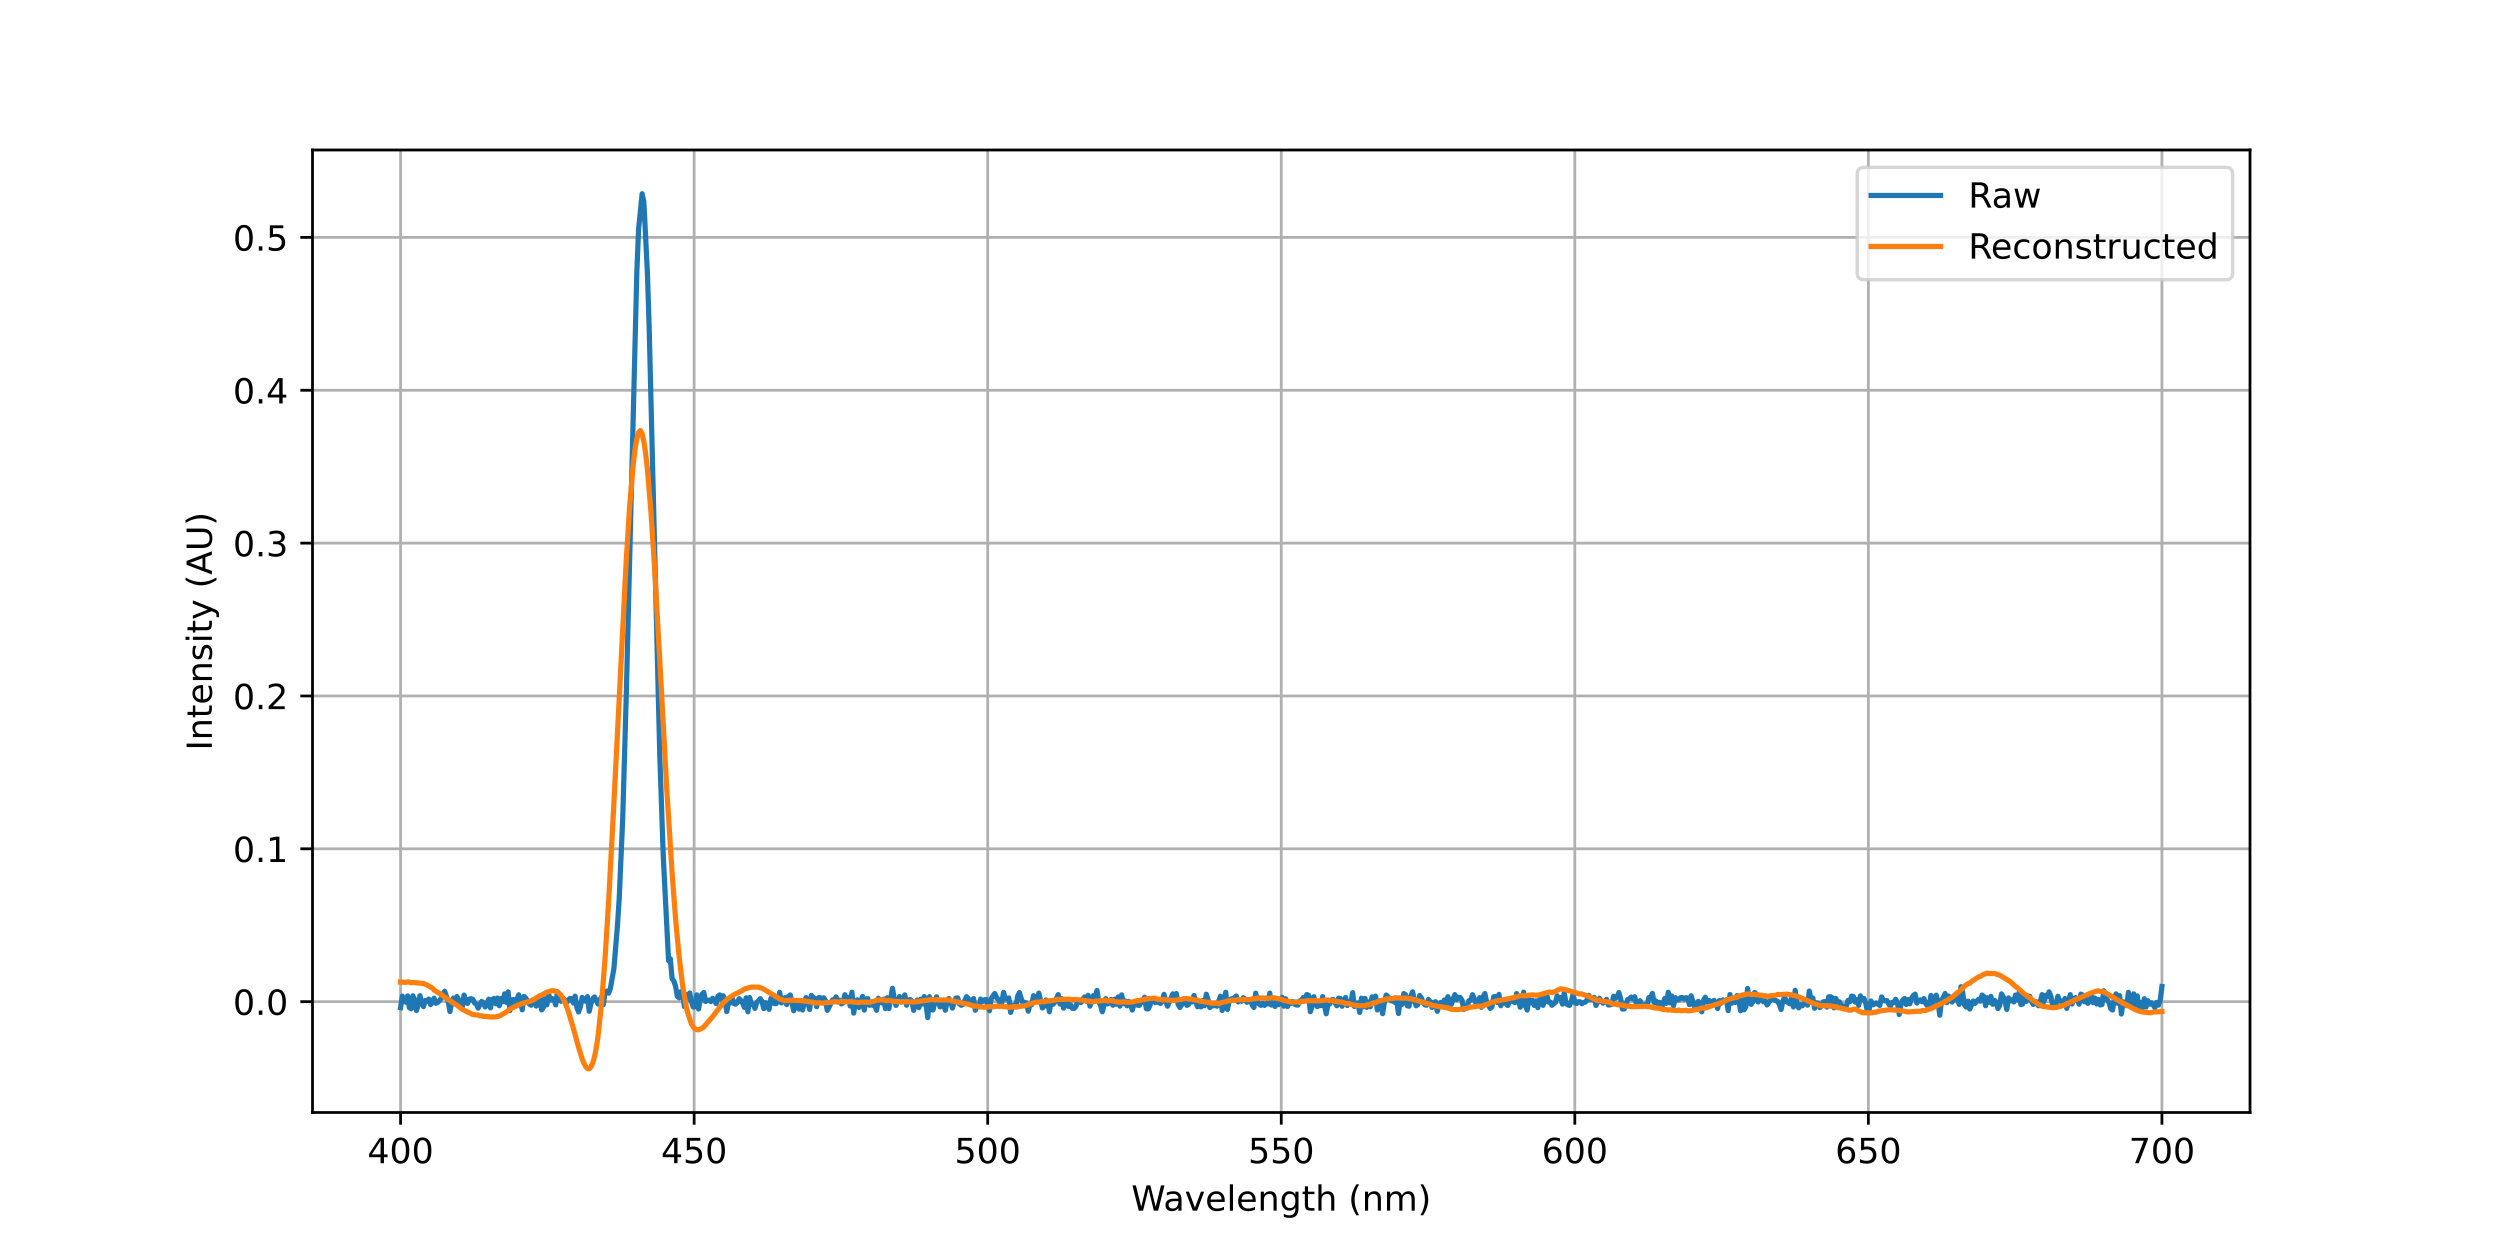<?xml version="1.0" encoding="utf-8" standalone="no"?>
<!DOCTYPE svg PUBLIC "-//W3C//DTD SVG 1.1//EN"
  "http://www.w3.org/Graphics/SVG/1.1/DTD/svg11.dtd">
<!-- Created with matplotlib (https://matplotlib.org/) -->
<svg height="360pt" version="1.1" viewBox="0 0 720 360" width="720pt" xmlns="http://www.w3.org/2000/svg" xmlns:xlink="http://www.w3.org/1999/xlink">
 <defs>
  <style type="text/css">*{stroke-linecap:butt;stroke-linejoin:round;}</style>
 </defs>
 <g id="figure_1">
  <g id="patch_1">
   <path d="M 0 360 
L 720 360 
L 720 0 
L 0 0 
z
" style="fill:#ffffff;"/>
  </g>
  <g id="axes_1">
   <g id="patch_2">
    <path d="M 90 320.4 
L 648 320.4 
L 648 43.2 
L 90 43.2 
z
" style="fill:#ffffff;"/>
   </g>
   <g id="matplotlib.axis_1">
    <g id="xtick_1">
     <g id="line2d_1">
      <path clip-path="url(#p9b14bfae1a)" d="M 115.364 320.4 
L 115.364 43.2 
" style="fill:none;stroke:#b0b0b0;stroke-linecap:square;stroke-width:0.8;"/>
     </g>
     <g id="line2d_2">
      <defs>
       <path d="M 0 0 
L 0 3.5 
" id="m780c79bb23" style="stroke:#000000;stroke-width:0.8;"/>
      </defs>
      <g>
       <use style="stroke:#000000;stroke-width:0.8;" x="115.364" xlink:href="#m780c79bb23" y="320.4"/>
      </g>
     </g>
     <g id="text_1">
      <!-- 400 -->
      <g transform="translate(105.82 334.998)scale(0.1 -0.1)">
       <defs>
        <path d="M 37.797 64.312 
L 12.891 25.391 
L 37.797 25.391 
z
M 35.203 72.906 
L 47.609 72.906 
L 47.609 25.391 
L 58.016 25.391 
L 58.016 17.188 
L 47.609 17.188 
L 47.609 0 
L 37.797 0 
L 37.797 17.188 
L 4.891 17.188 
L 4.891 26.703 
z
" id="DejaVuSans-52"/>
        <path d="M 31.781 66.406 
Q 24.172 66.406 20.328 58.906 
Q 16.5 51.422 16.5 36.375 
Q 16.5 21.391 20.328 13.891 
Q 24.172 6.391 31.781 6.391 
Q 39.453 6.391 43.281 13.891 
Q 47.125 21.391 47.125 36.375 
Q 47.125 51.422 43.281 58.906 
Q 39.453 66.406 31.781 66.406 
z
M 31.781 74.219 
Q 44.047 74.219 50.516 64.516 
Q 56.984 54.828 56.984 36.375 
Q 56.984 17.969 50.516 8.266 
Q 44.047 -1.422 31.781 -1.422 
Q 19.531 -1.422 13.062 8.266 
Q 6.594 17.969 6.594 36.375 
Q 6.594 54.828 13.062 64.516 
Q 19.531 74.219 31.781 74.219 
z
" id="DejaVuSans-48"/>
       </defs>
       <use xlink:href="#DejaVuSans-52"/>
       <use x="63.623" xlink:href="#DejaVuSans-48"/>
       <use x="127.246" xlink:href="#DejaVuSans-48"/>
      </g>
     </g>
    </g>
    <g id="xtick_2">
     <g id="line2d_3">
      <path clip-path="url(#p9b14bfae1a)" d="M 199.909 320.4 
L 199.909 43.2 
" style="fill:none;stroke:#b0b0b0;stroke-linecap:square;stroke-width:0.8;"/>
     </g>
     <g id="line2d_4">
      <g>
       <use style="stroke:#000000;stroke-width:0.8;" x="199.909" xlink:href="#m780c79bb23" y="320.4"/>
      </g>
     </g>
     <g id="text_2">
      <!-- 450 -->
      <g transform="translate(190.365 334.998)scale(0.1 -0.1)">
       <defs>
        <path d="M 10.797 72.906 
L 49.516 72.906 
L 49.516 64.594 
L 19.828 64.594 
L 19.828 46.734 
Q 21.969 47.469 24.109 47.828 
Q 26.266 48.188 28.422 48.188 
Q 40.625 48.188 47.75 41.5 
Q 54.891 34.812 54.891 23.391 
Q 54.891 11.625 47.562 5.094 
Q 40.234 -1.422 26.906 -1.422 
Q 22.312 -1.422 17.547 -0.641 
Q 12.797 0.141 7.719 1.703 
L 7.719 11.625 
Q 12.109 9.234 16.797 8.062 
Q 21.484 6.891 26.703 6.891 
Q 35.156 6.891 40.078 11.328 
Q 45.016 15.766 45.016 23.391 
Q 45.016 31 40.078 35.438 
Q 35.156 39.891 26.703 39.891 
Q 22.75 39.891 18.812 39.016 
Q 14.891 38.141 10.797 36.281 
z
" id="DejaVuSans-53"/>
       </defs>
       <use xlink:href="#DejaVuSans-52"/>
       <use x="63.623" xlink:href="#DejaVuSans-53"/>
       <use x="127.246" xlink:href="#DejaVuSans-48"/>
      </g>
     </g>
    </g>
    <g id="xtick_3">
     <g id="line2d_5">
      <path clip-path="url(#p9b14bfae1a)" d="M 284.455 320.4 
L 284.455 43.2 
" style="fill:none;stroke:#b0b0b0;stroke-linecap:square;stroke-width:0.8;"/>
     </g>
     <g id="line2d_6">
      <g>
       <use style="stroke:#000000;stroke-width:0.8;" x="284.455" xlink:href="#m780c79bb23" y="320.4"/>
      </g>
     </g>
     <g id="text_3">
      <!-- 500 -->
      <g transform="translate(274.911 334.998)scale(0.1 -0.1)">
       <use xlink:href="#DejaVuSans-53"/>
       <use x="63.623" xlink:href="#DejaVuSans-48"/>
       <use x="127.246" xlink:href="#DejaVuSans-48"/>
      </g>
     </g>
    </g>
    <g id="xtick_4">
     <g id="line2d_7">
      <path clip-path="url(#p9b14bfae1a)" d="M 369 320.4 
L 369 43.2 
" style="fill:none;stroke:#b0b0b0;stroke-linecap:square;stroke-width:0.8;"/>
     </g>
     <g id="line2d_8">
      <g>
       <use style="stroke:#000000;stroke-width:0.8;" x="369" xlink:href="#m780c79bb23" y="320.4"/>
      </g>
     </g>
     <g id="text_4">
      <!-- 550 -->
      <g transform="translate(359.456 334.998)scale(0.1 -0.1)">
       <use xlink:href="#DejaVuSans-53"/>
       <use x="63.623" xlink:href="#DejaVuSans-53"/>
       <use x="127.246" xlink:href="#DejaVuSans-48"/>
      </g>
     </g>
    </g>
    <g id="xtick_5">
     <g id="line2d_9">
      <path clip-path="url(#p9b14bfae1a)" d="M 453.545 320.4 
L 453.545 43.2 
" style="fill:none;stroke:#b0b0b0;stroke-linecap:square;stroke-width:0.8;"/>
     </g>
     <g id="line2d_10">
      <g>
       <use style="stroke:#000000;stroke-width:0.8;" x="453.545" xlink:href="#m780c79bb23" y="320.4"/>
      </g>
     </g>
     <g id="text_5">
      <!-- 600 -->
      <g transform="translate(444.002 334.998)scale(0.1 -0.1)">
       <defs>
        <path d="M 33.016 40.375 
Q 26.375 40.375 22.484 35.828 
Q 18.609 31.297 18.609 23.391 
Q 18.609 15.531 22.484 10.953 
Q 26.375 6.391 33.016 6.391 
Q 39.656 6.391 43.531 10.953 
Q 47.406 15.531 47.406 23.391 
Q 47.406 31.297 43.531 35.828 
Q 39.656 40.375 33.016 40.375 
z
M 52.594 71.297 
L 52.594 62.312 
Q 48.875 64.062 45.094 64.984 
Q 41.312 65.922 37.594 65.922 
Q 27.828 65.922 22.672 59.328 
Q 17.531 52.734 16.797 39.406 
Q 19.672 43.656 24.016 45.922 
Q 28.375 48.188 33.594 48.188 
Q 44.578 48.188 50.953 41.516 
Q 57.328 34.859 57.328 23.391 
Q 57.328 12.156 50.688 5.359 
Q 44.047 -1.422 33.016 -1.422 
Q 20.359 -1.422 13.672 8.266 
Q 6.984 17.969 6.984 36.375 
Q 6.984 53.656 15.188 63.938 
Q 23.391 74.219 37.203 74.219 
Q 40.922 74.219 44.703 73.484 
Q 48.484 72.75 52.594 71.297 
z
" id="DejaVuSans-54"/>
       </defs>
       <use xlink:href="#DejaVuSans-54"/>
       <use x="63.623" xlink:href="#DejaVuSans-48"/>
       <use x="127.246" xlink:href="#DejaVuSans-48"/>
      </g>
     </g>
    </g>
    <g id="xtick_6">
     <g id="line2d_11">
      <path clip-path="url(#p9b14bfae1a)" d="M 538.091 320.4 
L 538.091 43.2 
" style="fill:none;stroke:#b0b0b0;stroke-linecap:square;stroke-width:0.8;"/>
     </g>
     <g id="line2d_12">
      <g>
       <use style="stroke:#000000;stroke-width:0.8;" x="538.091" xlink:href="#m780c79bb23" y="320.4"/>
      </g>
     </g>
     <g id="text_6">
      <!-- 650 -->
      <g transform="translate(528.547 334.998)scale(0.1 -0.1)">
       <use xlink:href="#DejaVuSans-54"/>
       <use x="63.623" xlink:href="#DejaVuSans-53"/>
       <use x="127.246" xlink:href="#DejaVuSans-48"/>
      </g>
     </g>
    </g>
    <g id="xtick_7">
     <g id="line2d_13">
      <path clip-path="url(#p9b14bfae1a)" d="M 622.636 320.4 
L 622.636 43.2 
" style="fill:none;stroke:#b0b0b0;stroke-linecap:square;stroke-width:0.8;"/>
     </g>
     <g id="line2d_14">
      <g>
       <use style="stroke:#000000;stroke-width:0.8;" x="622.636" xlink:href="#m780c79bb23" y="320.4"/>
      </g>
     </g>
     <g id="text_7">
      <!-- 700 -->
      <g transform="translate(613.093 334.998)scale(0.1 -0.1)">
       <defs>
        <path d="M 8.203 72.906 
L 55.078 72.906 
L 55.078 68.703 
L 28.609 0 
L 18.312 0 
L 43.219 64.594 
L 8.203 64.594 
z
" id="DejaVuSans-55"/>
       </defs>
       <use xlink:href="#DejaVuSans-55"/>
       <use x="63.623" xlink:href="#DejaVuSans-48"/>
       <use x="127.246" xlink:href="#DejaVuSans-48"/>
      </g>
     </g>
    </g>
    <g id="text_8">
     <!-- Wavelength (nm) -->
     <g transform="translate(325.808 348.677)scale(0.1 -0.1)">
      <defs>
       <path d="M 3.328 72.906 
L 13.281 72.906 
L 28.609 11.281 
L 43.891 72.906 
L 54.984 72.906 
L 70.312 11.281 
L 85.594 72.906 
L 95.609 72.906 
L 77.297 0 
L 64.891 0 
L 49.516 63.281 
L 33.984 0 
L 21.578 0 
z
" id="DejaVuSans-87"/>
       <path d="M 34.281 27.484 
Q 23.391 27.484 19.188 25 
Q 14.984 22.516 14.984 16.5 
Q 14.984 11.719 18.141 8.906 
Q 21.297 6.109 26.703 6.109 
Q 34.188 6.109 38.703 11.406 
Q 43.219 16.703 43.219 25.484 
L 43.219 27.484 
z
M 52.203 31.203 
L 52.203 0 
L 43.219 0 
L 43.219 8.297 
Q 40.141 3.328 35.547 0.953 
Q 30.953 -1.422 24.312 -1.422 
Q 15.922 -1.422 10.953 3.297 
Q 6 8.016 6 15.922 
Q 6 25.141 12.172 29.828 
Q 18.359 34.516 30.609 34.516 
L 43.219 34.516 
L 43.219 35.406 
Q 43.219 41.609 39.141 45 
Q 35.062 48.391 27.688 48.391 
Q 23 48.391 18.547 47.266 
Q 14.109 46.141 10.016 43.891 
L 10.016 52.203 
Q 14.938 54.109 19.578 55.047 
Q 24.219 56 28.609 56 
Q 40.484 56 46.344 49.844 
Q 52.203 43.703 52.203 31.203 
z
" id="DejaVuSans-97"/>
       <path d="M 2.984 54.688 
L 12.5 54.688 
L 29.594 8.797 
L 46.688 54.688 
L 56.203 54.688 
L 35.688 0 
L 23.484 0 
z
" id="DejaVuSans-118"/>
       <path d="M 56.203 29.594 
L 56.203 25.203 
L 14.891 25.203 
Q 15.484 15.922 20.484 11.062 
Q 25.484 6.203 34.422 6.203 
Q 39.594 6.203 44.453 7.469 
Q 49.312 8.734 54.109 11.281 
L 54.109 2.781 
Q 49.266 0.734 44.188 -0.344 
Q 39.109 -1.422 33.891 -1.422 
Q 20.797 -1.422 13.156 6.188 
Q 5.516 13.812 5.516 26.812 
Q 5.516 40.234 12.766 48.109 
Q 20.016 56 32.328 56 
Q 43.359 56 49.781 48.891 
Q 56.203 41.797 56.203 29.594 
z
M 47.219 32.234 
Q 47.125 39.594 43.094 43.984 
Q 39.062 48.391 32.422 48.391 
Q 24.906 48.391 20.391 44.141 
Q 15.875 39.891 15.188 32.172 
z
" id="DejaVuSans-101"/>
       <path d="M 9.422 75.984 
L 18.406 75.984 
L 18.406 0 
L 9.422 0 
z
" id="DejaVuSans-108"/>
       <path d="M 54.891 33.016 
L 54.891 0 
L 45.906 0 
L 45.906 32.719 
Q 45.906 40.484 42.875 44.328 
Q 39.844 48.188 33.797 48.188 
Q 26.516 48.188 22.312 43.547 
Q 18.109 38.922 18.109 30.906 
L 18.109 0 
L 9.078 0 
L 9.078 54.688 
L 18.109 54.688 
L 18.109 46.188 
Q 21.344 51.125 25.703 53.562 
Q 30.078 56 35.797 56 
Q 45.219 56 50.047 50.172 
Q 54.891 44.344 54.891 33.016 
z
" id="DejaVuSans-110"/>
       <path d="M 45.406 27.984 
Q 45.406 37.75 41.375 43.109 
Q 37.359 48.484 30.078 48.484 
Q 22.859 48.484 18.828 43.109 
Q 14.797 37.75 14.797 27.984 
Q 14.797 18.266 18.828 12.891 
Q 22.859 7.516 30.078 7.516 
Q 37.359 7.516 41.375 12.891 
Q 45.406 18.266 45.406 27.984 
z
M 54.391 6.781 
Q 54.391 -7.172 48.188 -13.984 
Q 42 -20.797 29.203 -20.797 
Q 24.469 -20.797 20.266 -20.094 
Q 16.062 -19.391 12.109 -17.922 
L 12.109 -9.188 
Q 16.062 -11.328 19.922 -12.344 
Q 23.781 -13.375 27.781 -13.375 
Q 36.625 -13.375 41.016 -8.766 
Q 45.406 -4.156 45.406 5.172 
L 45.406 9.625 
Q 42.625 4.781 38.281 2.391 
Q 33.938 0 27.875 0 
Q 17.828 0 11.672 7.656 
Q 5.516 15.328 5.516 27.984 
Q 5.516 40.672 11.672 48.328 
Q 17.828 56 27.875 56 
Q 33.938 56 38.281 53.609 
Q 42.625 51.219 45.406 46.391 
L 45.406 54.688 
L 54.391 54.688 
z
" id="DejaVuSans-103"/>
       <path d="M 18.312 70.219 
L 18.312 54.688 
L 36.812 54.688 
L 36.812 47.703 
L 18.312 47.703 
L 18.312 18.016 
Q 18.312 11.328 20.141 9.422 
Q 21.969 7.516 27.594 7.516 
L 36.812 7.516 
L 36.812 0 
L 27.594 0 
Q 17.188 0 13.234 3.875 
Q 9.281 7.766 9.281 18.016 
L 9.281 47.703 
L 2.688 47.703 
L 2.688 54.688 
L 9.281 54.688 
L 9.281 70.219 
z
" id="DejaVuSans-116"/>
       <path d="M 54.891 33.016 
L 54.891 0 
L 45.906 0 
L 45.906 32.719 
Q 45.906 40.484 42.875 44.328 
Q 39.844 48.188 33.797 48.188 
Q 26.516 48.188 22.312 43.547 
Q 18.109 38.922 18.109 30.906 
L 18.109 0 
L 9.078 0 
L 9.078 75.984 
L 18.109 75.984 
L 18.109 46.188 
Q 21.344 51.125 25.703 53.562 
Q 30.078 56 35.797 56 
Q 45.219 56 50.047 50.172 
Q 54.891 44.344 54.891 33.016 
z
" id="DejaVuSans-104"/>
       <path id="DejaVuSans-32"/>
       <path d="M 31 75.875 
Q 24.469 64.656 21.281 53.656 
Q 18.109 42.672 18.109 31.391 
Q 18.109 20.125 21.312 9.062 
Q 24.516 -2 31 -13.188 
L 23.188 -13.188 
Q 15.875 -1.703 12.234 9.375 
Q 8.594 20.453 8.594 31.391 
Q 8.594 42.281 12.203 53.312 
Q 15.828 64.359 23.188 75.875 
z
" id="DejaVuSans-40"/>
       <path d="M 52 44.188 
Q 55.375 50.25 60.062 53.125 
Q 64.75 56 71.094 56 
Q 79.641 56 84.281 50.016 
Q 88.922 44.047 88.922 33.016 
L 88.922 0 
L 79.891 0 
L 79.891 32.719 
Q 79.891 40.578 77.094 44.375 
Q 74.312 48.188 68.609 48.188 
Q 61.625 48.188 57.562 43.547 
Q 53.516 38.922 53.516 30.906 
L 53.516 0 
L 44.484 0 
L 44.484 32.719 
Q 44.484 40.625 41.703 44.406 
Q 38.922 48.188 33.109 48.188 
Q 26.219 48.188 22.156 43.531 
Q 18.109 38.875 18.109 30.906 
L 18.109 0 
L 9.078 0 
L 9.078 54.688 
L 18.109 54.688 
L 18.109 46.188 
Q 21.188 51.219 25.484 53.609 
Q 29.781 56 35.688 56 
Q 41.656 56 45.828 52.969 
Q 50 49.953 52 44.188 
z
" id="DejaVuSans-109"/>
       <path d="M 8.016 75.875 
L 15.828 75.875 
Q 23.141 64.359 26.781 53.312 
Q 30.422 42.281 30.422 31.391 
Q 30.422 20.453 26.781 9.375 
Q 23.141 -1.703 15.828 -13.188 
L 8.016 -13.188 
Q 14.5 -2 17.703 9.062 
Q 20.906 20.125 20.906 31.391 
Q 20.906 42.672 17.703 53.656 
Q 14.5 64.656 8.016 75.875 
z
" id="DejaVuSans-41"/>
      </defs>
      <use xlink:href="#DejaVuSans-87"/>
      <use x="92.502" xlink:href="#DejaVuSans-97"/>
      <use x="153.781" xlink:href="#DejaVuSans-118"/>
      <use x="212.961" xlink:href="#DejaVuSans-101"/>
      <use x="274.484" xlink:href="#DejaVuSans-108"/>
      <use x="302.268" xlink:href="#DejaVuSans-101"/>
      <use x="363.791" xlink:href="#DejaVuSans-110"/>
      <use x="427.17" xlink:href="#DejaVuSans-103"/>
      <use x="490.646" xlink:href="#DejaVuSans-116"/>
      <use x="529.855" xlink:href="#DejaVuSans-104"/>
      <use x="593.234" xlink:href="#DejaVuSans-32"/>
      <use x="625.021" xlink:href="#DejaVuSans-40"/>
      <use x="664.035" xlink:href="#DejaVuSans-110"/>
      <use x="727.414" xlink:href="#DejaVuSans-109"/>
      <use x="824.826" xlink:href="#DejaVuSans-41"/>
     </g>
    </g>
   </g>
   <g id="matplotlib.axis_2">
    <g id="ytick_1">
     <g id="line2d_15">
      <path clip-path="url(#p9b14bfae1a)" d="M 90 288.481 
L 648 288.481 
" style="fill:none;stroke:#b0b0b0;stroke-linecap:square;stroke-width:0.8;"/>
     </g>
     <g id="line2d_16">
      <defs>
       <path d="M 0 0 
L -3.5 0 
" id="m8cd88887ba" style="stroke:#000000;stroke-width:0.8;"/>
      </defs>
      <g>
       <use style="stroke:#000000;stroke-width:0.8;" x="90" xlink:href="#m8cd88887ba" y="288.481"/>
      </g>
     </g>
     <g id="text_9">
      <!-- 0.0 -->
      <g transform="translate(67.097 292.28)scale(0.1 -0.1)">
       <defs>
        <path d="M 10.688 12.406 
L 21 12.406 
L 21 0 
L 10.688 0 
z
" id="DejaVuSans-46"/>
       </defs>
       <use xlink:href="#DejaVuSans-48"/>
       <use x="63.623" xlink:href="#DejaVuSans-46"/>
       <use x="95.41" xlink:href="#DejaVuSans-48"/>
      </g>
     </g>
    </g>
    <g id="ytick_2">
     <g id="line2d_17">
      <path clip-path="url(#p9b14bfae1a)" d="M 90 244.46 
L 648 244.46 
" style="fill:none;stroke:#b0b0b0;stroke-linecap:square;stroke-width:0.8;"/>
     </g>
     <g id="line2d_18">
      <g>
       <use style="stroke:#000000;stroke-width:0.8;" x="90" xlink:href="#m8cd88887ba" y="244.46"/>
      </g>
     </g>
     <g id="text_10">
      <!-- 0.1 -->
      <g transform="translate(67.097 248.26)scale(0.1 -0.1)">
       <defs>
        <path d="M 12.406 8.297 
L 28.516 8.297 
L 28.516 63.922 
L 10.984 60.406 
L 10.984 69.391 
L 28.422 72.906 
L 38.281 72.906 
L 38.281 8.297 
L 54.391 8.297 
L 54.391 0 
L 12.406 0 
z
" id="DejaVuSans-49"/>
       </defs>
       <use xlink:href="#DejaVuSans-48"/>
       <use x="63.623" xlink:href="#DejaVuSans-46"/>
       <use x="95.41" xlink:href="#DejaVuSans-49"/>
      </g>
     </g>
    </g>
    <g id="ytick_3">
     <g id="line2d_19">
      <path clip-path="url(#p9b14bfae1a)" d="M 90 200.44 
L 648 200.44 
" style="fill:none;stroke:#b0b0b0;stroke-linecap:square;stroke-width:0.8;"/>
     </g>
     <g id="line2d_20">
      <g>
       <use style="stroke:#000000;stroke-width:0.8;" x="90" xlink:href="#m8cd88887ba" y="200.44"/>
      </g>
     </g>
     <g id="text_11">
      <!-- 0.2 -->
      <g transform="translate(67.097 204.239)scale(0.1 -0.1)">
       <defs>
        <path d="M 19.188 8.297 
L 53.609 8.297 
L 53.609 0 
L 7.328 0 
L 7.328 8.297 
Q 12.938 14.109 22.625 23.891 
Q 32.328 33.688 34.812 36.531 
Q 39.547 41.844 41.422 45.531 
Q 43.312 49.219 43.312 52.781 
Q 43.312 58.594 39.234 62.25 
Q 35.156 65.922 28.609 65.922 
Q 23.969 65.922 18.812 64.312 
Q 13.672 62.703 7.812 59.422 
L 7.812 69.391 
Q 13.766 71.781 18.938 73 
Q 24.125 74.219 28.422 74.219 
Q 39.75 74.219 46.484 68.547 
Q 53.219 62.891 53.219 53.422 
Q 53.219 48.922 51.531 44.891 
Q 49.859 40.875 45.406 35.406 
Q 44.188 33.984 37.641 27.219 
Q 31.109 20.453 19.188 8.297 
z
" id="DejaVuSans-50"/>
       </defs>
       <use xlink:href="#DejaVuSans-48"/>
       <use x="63.623" xlink:href="#DejaVuSans-46"/>
       <use x="95.41" xlink:href="#DejaVuSans-50"/>
      </g>
     </g>
    </g>
    <g id="ytick_4">
     <g id="line2d_21">
      <path clip-path="url(#p9b14bfae1a)" d="M 90 156.419 
L 648 156.419 
" style="fill:none;stroke:#b0b0b0;stroke-linecap:square;stroke-width:0.8;"/>
     </g>
     <g id="line2d_22">
      <g>
       <use style="stroke:#000000;stroke-width:0.8;" x="90" xlink:href="#m8cd88887ba" y="156.419"/>
      </g>
     </g>
     <g id="text_12">
      <!-- 0.3 -->
      <g transform="translate(67.097 160.218)scale(0.1 -0.1)">
       <defs>
        <path d="M 40.578 39.312 
Q 47.656 37.797 51.625 33 
Q 55.609 28.219 55.609 21.188 
Q 55.609 10.406 48.188 4.484 
Q 40.766 -1.422 27.094 -1.422 
Q 22.516 -1.422 17.656 -0.516 
Q 12.797 0.391 7.625 2.203 
L 7.625 11.719 
Q 11.719 9.328 16.594 8.109 
Q 21.484 6.891 26.812 6.891 
Q 36.078 6.891 40.938 10.547 
Q 45.797 14.203 45.797 21.188 
Q 45.797 27.641 41.281 31.266 
Q 36.766 34.906 28.719 34.906 
L 20.219 34.906 
L 20.219 43.016 
L 29.109 43.016 
Q 36.375 43.016 40.234 45.922 
Q 44.094 48.828 44.094 54.297 
Q 44.094 59.906 40.109 62.906 
Q 36.141 65.922 28.719 65.922 
Q 24.656 65.922 20.016 65.031 
Q 15.375 64.156 9.812 62.312 
L 9.812 71.094 
Q 15.438 72.656 20.344 73.438 
Q 25.25 74.219 29.594 74.219 
Q 40.828 74.219 47.359 69.109 
Q 53.906 64.016 53.906 55.328 
Q 53.906 49.266 50.438 45.094 
Q 46.969 40.922 40.578 39.312 
z
" id="DejaVuSans-51"/>
       </defs>
       <use xlink:href="#DejaVuSans-48"/>
       <use x="63.623" xlink:href="#DejaVuSans-46"/>
       <use x="95.41" xlink:href="#DejaVuSans-51"/>
      </g>
     </g>
    </g>
    <g id="ytick_5">
     <g id="line2d_23">
      <path clip-path="url(#p9b14bfae1a)" d="M 90 112.398 
L 648 112.398 
" style="fill:none;stroke:#b0b0b0;stroke-linecap:square;stroke-width:0.8;"/>
     </g>
     <g id="line2d_24">
      <g>
       <use style="stroke:#000000;stroke-width:0.8;" x="90" xlink:href="#m8cd88887ba" y="112.398"/>
      </g>
     </g>
     <g id="text_13">
      <!-- 0.4 -->
      <g transform="translate(67.097 116.198)scale(0.1 -0.1)">
       <use xlink:href="#DejaVuSans-48"/>
       <use x="63.623" xlink:href="#DejaVuSans-46"/>
       <use x="95.41" xlink:href="#DejaVuSans-52"/>
      </g>
     </g>
    </g>
    <g id="ytick_6">
     <g id="line2d_25">
      <path clip-path="url(#p9b14bfae1a)" d="M 90 68.378 
L 648 68.378 
" style="fill:none;stroke:#b0b0b0;stroke-linecap:square;stroke-width:0.8;"/>
     </g>
     <g id="line2d_26">
      <g>
       <use style="stroke:#000000;stroke-width:0.8;" x="90" xlink:href="#m8cd88887ba" y="68.378"/>
      </g>
     </g>
     <g id="text_14">
      <!-- 0.5 -->
      <g transform="translate(67.097 72.177)scale(0.1 -0.1)">
       <use xlink:href="#DejaVuSans-48"/>
       <use x="63.623" xlink:href="#DejaVuSans-46"/>
       <use x="95.41" xlink:href="#DejaVuSans-53"/>
      </g>
     </g>
    </g>
    <g id="text_15">
     <!-- Intensity (AU) -->
     <g transform="translate(61.017 216.133)rotate(-90)scale(0.1 -0.1)">
      <defs>
       <path d="M 9.812 72.906 
L 19.672 72.906 
L 19.672 0 
L 9.812 0 
z
" id="DejaVuSans-73"/>
       <path d="M 44.281 53.078 
L 44.281 44.578 
Q 40.484 46.531 36.375 47.5 
Q 32.281 48.484 27.875 48.484 
Q 21.188 48.484 17.844 46.438 
Q 14.5 44.391 14.5 40.281 
Q 14.5 37.156 16.891 35.375 
Q 19.281 33.594 26.516 31.984 
L 29.594 31.297 
Q 39.156 29.25 43.188 25.516 
Q 47.219 21.781 47.219 15.094 
Q 47.219 7.469 41.188 3.016 
Q 35.156 -1.422 24.609 -1.422 
Q 20.219 -1.422 15.453 -0.562 
Q 10.688 0.297 5.422 2 
L 5.422 11.281 
Q 10.406 8.688 15.234 7.391 
Q 20.062 6.109 24.812 6.109 
Q 31.156 6.109 34.562 8.281 
Q 37.984 10.453 37.984 14.406 
Q 37.984 18.062 35.516 20.016 
Q 33.062 21.969 24.703 23.781 
L 21.578 24.516 
Q 13.234 26.266 9.516 29.906 
Q 5.812 33.547 5.812 39.891 
Q 5.812 47.609 11.281 51.797 
Q 16.75 56 26.812 56 
Q 31.781 56 36.172 55.266 
Q 40.578 54.547 44.281 53.078 
z
" id="DejaVuSans-115"/>
       <path d="M 9.422 54.688 
L 18.406 54.688 
L 18.406 0 
L 9.422 0 
z
M 9.422 75.984 
L 18.406 75.984 
L 18.406 64.594 
L 9.422 64.594 
z
" id="DejaVuSans-105"/>
       <path d="M 32.172 -5.078 
Q 28.375 -14.844 24.75 -17.812 
Q 21.141 -20.797 15.094 -20.797 
L 7.906 -20.797 
L 7.906 -13.281 
L 13.188 -13.281 
Q 16.891 -13.281 18.938 -11.516 
Q 21 -9.766 23.484 -3.219 
L 25.094 0.875 
L 2.984 54.688 
L 12.5 54.688 
L 29.594 11.922 
L 46.688 54.688 
L 56.203 54.688 
z
" id="DejaVuSans-121"/>
       <path d="M 34.188 63.188 
L 20.797 26.906 
L 47.609 26.906 
z
M 28.609 72.906 
L 39.797 72.906 
L 67.578 0 
L 57.328 0 
L 50.688 18.703 
L 17.828 18.703 
L 11.188 0 
L 0.781 0 
z
" id="DejaVuSans-65"/>
       <path d="M 8.688 72.906 
L 18.609 72.906 
L 18.609 28.609 
Q 18.609 16.891 22.844 11.734 
Q 27.094 6.594 36.625 6.594 
Q 46.094 6.594 50.344 11.734 
Q 54.594 16.891 54.594 28.609 
L 54.594 72.906 
L 64.5 72.906 
L 64.5 27.391 
Q 64.5 13.141 57.438 5.859 
Q 50.391 -1.422 36.625 -1.422 
Q 22.797 -1.422 15.734 5.859 
Q 8.688 13.141 8.688 27.391 
z
" id="DejaVuSans-85"/>
      </defs>
      <use xlink:href="#DejaVuSans-73"/>
      <use x="29.492" xlink:href="#DejaVuSans-110"/>
      <use x="92.871" xlink:href="#DejaVuSans-116"/>
      <use x="132.08" xlink:href="#DejaVuSans-101"/>
      <use x="193.604" xlink:href="#DejaVuSans-110"/>
      <use x="256.982" xlink:href="#DejaVuSans-115"/>
      <use x="309.082" xlink:href="#DejaVuSans-105"/>
      <use x="336.865" xlink:href="#DejaVuSans-116"/>
      <use x="376.074" xlink:href="#DejaVuSans-121"/>
      <use x="435.254" xlink:href="#DejaVuSans-32"/>
      <use x="467.041" xlink:href="#DejaVuSans-40"/>
      <use x="506.055" xlink:href="#DejaVuSans-65"/>
      <use x="574.463" xlink:href="#DejaVuSans-85"/>
      <use x="647.656" xlink:href="#DejaVuSans-41"/>
     </g>
    </g>
   </g>
   <g id="line2d_27">
    <path clip-path="url(#p9b14bfae1a)" d="M 115.364 290.199 
L 115.871 286.893 
L 116.379 287.926 
L 116.887 288.634 
L 117.395 286.837 
L 117.903 290.232 
L 118.41 290.505 
L 118.918 286.793 
L 119.426 287.899 
L 119.934 291.036 
L 120.441 289.322 
L 120.949 286.764 
L 121.457 288.789 
L 121.965 289.9 
L 122.473 288.108 
L 122.98 288.395 
L 123.488 287.738 
L 123.996 289.32 
L 124.504 288.725 
L 125.011 287.495 
L 125.519 288.946 
L 126.027 288.755 
L 127.043 287.587 
L 128.058 285.477 
L 129.074 288.352 
L 129.581 291.328 
L 130.089 288.643 
L 130.597 287.456 
L 131.105 289.054 
L 131.613 286.994 
L 132.12 288.025 
L 132.628 289.934 
L 133.136 290.066 
L 133.644 286.593 
L 134.152 288.419 
L 134.659 288.984 
L 135.167 287.731 
L 135.675 287.615 
L 136.183 287.838 
L 136.69 288.878 
L 137.198 289.132 
L 137.706 290.334 
L 138.722 288.409 
L 139.229 288.82 
L 139.737 290.005 
L 140.753 287.775 
L 141.26 290.27 
L 141.768 287.82 
L 142.276 287.556 
L 142.784 289.071 
L 143.292 287.454 
L 143.799 289.656 
L 144.307 287.584 
L 144.815 288.481 
L 145.323 286.236 
L 145.83 288.677 
L 146.338 285.651 
L 146.846 291.057 
L 147.354 288.007 
L 147.862 287.849 
L 148.369 289.226 
L 149.385 286.505 
L 149.893 288.372 
L 150.4 290.833 
L 150.908 286.963 
L 151.416 287.465 
L 152.432 289.16 
L 152.939 289.502 
L 153.447 288.007 
L 153.955 288.373 
L 154.463 289.74 
L 154.971 287.896 
L 155.478 286.81 
L 155.986 290.858 
L 156.494 290.149 
L 157.002 287.638 
L 157.509 289.41 
L 158.017 286.333 
L 158.525 287.992 
L 159.033 287.614 
L 159.541 287.844 
L 160.048 289.4 
L 160.556 285.684 
L 161.064 287.396 
L 161.572 288.355 
L 162.079 287.474 
L 162.587 287.908 
L 163.095 288.787 
L 164.111 287.568 
L 164.618 287.624 
L 165.126 288.864 
L 165.634 286.887 
L 166.142 290.207 
L 166.649 291.437 
L 167.157 289.946 
L 167.665 287.26 
L 168.173 288.135 
L 168.681 288.354 
L 169.188 287.04 
L 169.696 291.245 
L 170.204 288.979 
L 170.712 287.648 
L 171.219 287.126 
L 172.235 289.149 
L 173.251 287.083 
L 173.758 289.37 
L 174.266 285.621 
L 174.774 285.438 
L 175.282 286.038 
L 175.79 284.647 
L 176.805 278.944 
L 177.821 266.656 
L 178.328 258.873 
L 179.344 235.715 
L 180.36 200.385 
L 183.406 78.435 
L 183.914 65.973 
L 184.93 55.8 
L 185.437 58.236 
L 186.453 78.593 
L 186.961 94.309 
L 190.007 217.174 
L 191.023 246.701 
L 192.546 276.686 
L 193.054 276.118 
L 193.562 281.842 
L 194.07 282.55 
L 194.577 284.084 
L 195.085 286.999 
L 195.593 287.393 
L 196.101 285.61 
L 196.609 285.782 
L 197.116 289.903 
L 197.624 286.43 
L 198.132 287.8 
L 198.64 285.97 
L 199.147 288.57 
L 199.655 290.015 
L 200.163 289.92 
L 200.671 286.519 
L 201.179 290.592 
L 201.686 287.985 
L 202.194 286.356 
L 202.702 285.845 
L 203.21 288.424 
L 203.717 288.141 
L 204.225 288.032 
L 204.733 288.454 
L 205.241 287.521 
L 205.749 288.111 
L 206.256 289.033 
L 206.764 286.908 
L 207.272 286.543 
L 207.78 287.892 
L 208.287 286.784 
L 208.795 287.928 
L 209.303 291.334 
L 209.811 288.75 
L 210.319 288.848 
L 210.826 287.178 
L 211.334 289.002 
L 211.842 289.204 
L 212.35 288.739 
L 212.857 287.629 
L 213.365 288.121 
L 213.873 288.891 
L 214.381 290.132 
L 214.889 287.373 
L 215.396 291.389 
L 215.904 287.293 
L 216.412 289.315 
L 216.92 289.181 
L 217.428 290.412 
L 217.935 288.716 
L 218.443 288.276 
L 218.951 287.616 
L 219.459 288.381 
L 219.966 290.491 
L 220.474 288.78 
L 220.982 289.527 
L 221.49 290.678 
L 221.998 287.62 
L 222.505 286.789 
L 223.013 289.028 
L 223.521 289.036 
L 224.029 288.311 
L 224.536 285.796 
L 225.044 288.831 
L 225.552 288.223 
L 226.06 287.315 
L 226.568 289.314 
L 227.075 286.976 
L 227.583 286.552 
L 228.599 291.087 
L 229.106 288.85 
L 229.614 289.3 
L 230.122 290.606 
L 230.63 288.242 
L 231.138 290.874 
L 231.645 288.557 
L 232.153 287.316 
L 232.661 288.608 
L 233.169 290.736 
L 233.676 286.686 
L 234.692 287.671 
L 235.2 289.929 
L 235.708 287.347 
L 236.215 287.32 
L 236.723 288.359 
L 237.231 287.356 
L 237.739 288.169 
L 238.247 290.978 
L 238.754 290.104 
L 239.77 287.957 
L 240.278 288.106 
L 240.785 287.096 
L 241.293 288.524 
L 241.801 288.056 
L 242.309 289.122 
L 242.817 288.789 
L 243.324 286.488 
L 243.832 287.936 
L 244.34 287.232 
L 244.848 289.727 
L 245.355 285.762 
L 245.863 291.77 
L 246.371 288.546 
L 246.879 287.946 
L 247.387 290.131 
L 248.402 286.967 
L 248.91 290.903 
L 249.418 287.705 
L 249.925 287.583 
L 250.433 289.516 
L 250.941 289.359 
L 251.957 289.705 
L 252.464 290.96 
L 252.972 287.49 
L 253.48 288.063 
L 253.988 288.843 
L 254.495 287.745 
L 255.003 290.471 
L 255.511 287.376 
L 256.019 290.469 
L 257.034 284.637 
L 257.542 287.698 
L 258.05 289.547 
L 259.066 287.017 
L 259.573 288.6 
L 260.081 287.762 
L 260.589 286.538 
L 261.097 289.505 
L 261.604 288.084 
L 262.112 287.865 
L 262.62 288.229 
L 263.128 290.983 
L 263.636 288.837 
L 264.143 288.025 
L 264.651 290.194 
L 265.159 287.777 
L 265.667 289.153 
L 266.174 287.013 
L 266.682 289.133 
L 267.19 293.08 
L 267.698 287.055 
L 268.206 290.8 
L 268.713 290.869 
L 269.221 288.507 
L 269.729 287.079 
L 270.744 289.982 
L 271.252 288.182 
L 271.76 289.315 
L 272.268 290.946 
L 272.776 288.387 
L 273.283 287.578 
L 273.791 288.55 
L 274.299 290.326 
L 274.807 288.661 
L 275.314 287.426 
L 275.822 287.408 
L 276.33 289.135 
L 276.838 289.515 
L 277.346 289.255 
L 278.361 287.054 
L 278.869 287.609 
L 279.377 288.487 
L 279.885 288.497 
L 280.392 287.58 
L 280.9 290.951 
L 281.408 289.663 
L 281.916 289.929 
L 282.423 287.73 
L 282.931 288.47 
L 283.439 287.984 
L 283.947 287.859 
L 284.962 291.094 
L 285.47 287.598 
L 286.486 286.132 
L 286.993 287.244 
L 287.501 287.894 
L 288.009 288.811 
L 288.517 288.763 
L 289.025 285.811 
L 289.532 287.668 
L 290.548 287.41 
L 291.056 291.58 
L 291.563 289.951 
L 292.071 289.442 
L 292.579 289.997 
L 293.087 286.913 
L 293.595 285.855 
L 294.102 287.574 
L 294.61 288.888 
L 295.118 288.674 
L 295.626 288.933 
L 296.133 291.232 
L 296.641 289.217 
L 297.149 289.352 
L 297.657 286.75 
L 298.165 288.314 
L 298.672 287.82 
L 299.18 286.013 
L 300.196 290.311 
L 300.704 289.814 
L 301.211 287.99 
L 301.719 288.367 
L 302.227 291.378 
L 302.735 288.182 
L 303.242 289.253 
L 303.75 288.649 
L 304.766 286.457 
L 305.274 289.162 
L 305.781 287.62 
L 306.289 290.325 
L 307.305 288.388 
L 307.812 289.88 
L 308.32 289.362 
L 308.828 290.395 
L 309.336 290.442 
L 309.844 289.888 
L 310.351 288.535 
L 311.367 288.699 
L 311.875 287.673 
L 312.382 287.112 
L 312.89 288.374 
L 313.398 286.674 
L 313.906 289.77 
L 314.921 286.713 
L 315.429 287.105 
L 315.937 285.252 
L 316.445 288.578 
L 316.952 289.512 
L 317.46 291.392 
L 318.476 287.616 
L 318.984 289.117 
L 319.491 288.826 
L 319.999 287.851 
L 320.507 289.508 
L 321.015 287.786 
L 321.523 289.213 
L 322.03 287.123 
L 322.538 289.757 
L 323.046 286.533 
L 323.554 289.038 
L 324.061 288.252 
L 324.569 289.661 
L 325.077 288.401 
L 325.585 289.123 
L 326.093 290.902 
L 326.6 289.102 
L 327.108 289.202 
L 327.616 289.494 
L 328.124 289.551 
L 328.631 288.48 
L 329.139 288.667 
L 329.647 287.187 
L 330.155 290.52 
L 330.663 290.593 
L 331.17 289.596 
L 331.678 287.797 
L 332.186 287.853 
L 332.694 288.706 
L 333.201 288.685 
L 333.709 288.401 
L 334.217 288.998 
L 334.725 288.169 
L 335.233 286.381 
L 335.74 288.456 
L 336.248 289.781 
L 337.264 287.4 
L 337.771 286.239 
L 338.279 287.666 
L 338.787 286.144 
L 339.295 289.25 
L 339.803 290.137 
L 340.31 289.392 
L 340.818 288.002 
L 341.326 288.324 
L 341.834 289.532 
L 342.342 289.246 
L 342.849 288.32 
L 343.357 288.531 
L 343.865 286.713 
L 344.88 289.947 
L 345.388 288.997 
L 345.896 289.984 
L 346.404 288.132 
L 346.912 289.641 
L 347.419 286.349 
L 347.927 287.892 
L 348.435 290.181 
L 348.943 289.662 
L 349.45 289.676 
L 349.958 289.516 
L 350.466 289.787 
L 351.482 286.918 
L 351.989 291.013 
L 353.005 285.773 
L 353.513 290.734 
L 354.02 288.143 
L 354.528 287.702 
L 355.036 287.624 
L 355.544 287.309 
L 356.052 286.853 
L 356.559 288.55 
L 357.067 288 
L 357.575 288.358 
L 358.083 287.353 
L 358.591 287.748 
L 359.098 288.655 
L 360.114 287.89 
L 360.622 289.463 
L 361.129 290.146 
L 361.637 286.039 
L 362.145 288.316 
L 362.653 289.229 
L 363.161 289.534 
L 363.668 288.973 
L 364.176 289.54 
L 364.684 289.038 
L 365.192 289.146 
L 365.699 286.011 
L 366.207 289.46 
L 366.715 289.206 
L 367.223 289.871 
L 367.731 287.707 
L 368.238 289.338 
L 368.746 288.863 
L 369.254 287.22 
L 369.762 289.774 
L 370.269 287.647 
L 370.777 289.868 
L 371.285 288.959 
L 371.793 288.989 
L 372.301 288.435 
L 372.808 289.164 
L 373.316 289.431 
L 373.824 289.465 
L 374.332 288.249 
L 374.839 288.16 
L 375.347 287.291 
L 375.855 287.49 
L 376.363 286.417 
L 376.871 286.635 
L 377.378 291.354 
L 377.886 289.782 
L 378.394 287.057 
L 378.902 289.245 
L 379.409 289.916 
L 379.917 289.358 
L 380.425 289.62 
L 380.933 287.035 
L 381.948 291.949 
L 382.456 289.178 
L 382.964 289.134 
L 383.472 287.967 
L 383.98 287.847 
L 384.995 289.652 
L 385.503 287.467 
L 386.011 287.566 
L 386.518 289.792 
L 387.026 288.302 
L 387.534 287.281 
L 388.042 289.582 
L 388.55 288.532 
L 389.057 289.03 
L 389.565 285.886 
L 390.073 289.857 
L 390.581 289.22 
L 391.088 288.868 
L 391.596 291.575 
L 392.104 287.479 
L 392.612 289.964 
L 393.12 287.527 
L 393.627 290.1 
L 394.135 288.552 
L 394.643 289.941 
L 395.151 287.084 
L 395.658 288.014 
L 396.166 286.895 
L 396.674 290.864 
L 397.182 288.307 
L 397.69 288.198 
L 398.197 291.929 
L 398.705 288.665 
L 399.213 286.585 
L 399.721 287.013 
L 400.736 288.237 
L 401.244 288.312 
L 401.752 288.697 
L 402.26 288.36 
L 402.767 291.888 
L 403.275 287.628 
L 403.783 289.281 
L 404.291 286.149 
L 404.799 286.491 
L 405.306 289.661 
L 405.814 289.793 
L 406.322 286.897 
L 406.83 285.631 
L 407.337 288.131 
L 407.845 289.662 
L 408.353 289.286 
L 408.861 286.71 
L 409.369 287.403 
L 409.876 288.836 
L 410.384 289.403 
L 410.892 289.492 
L 411.4 287.829 
L 411.907 288.524 
L 412.415 290.119 
L 412.923 288.678 
L 413.431 288.51 
L 413.939 291.246 
L 414.446 289.367 
L 414.954 288.713 
L 415.462 289.364 
L 415.97 287.987 
L 416.477 289.595 
L 416.985 287.05 
L 417.493 288.578 
L 418.001 289.232 
L 418.509 287.646 
L 419.016 286.453 
L 419.524 287.86 
L 420.032 287.23 
L 420.54 287.286 
L 421.048 288.084 
L 421.555 290.702 
L 422.571 289.721 
L 423.079 288.165 
L 423.586 288.056 
L 424.094 286.484 
L 425.11 288.963 
L 425.618 288.705 
L 426.125 287.337 
L 426.633 290.092 
L 427.141 287.025 
L 427.649 286.143 
L 428.156 288.549 
L 428.664 289.362 
L 429.172 290.416 
L 429.68 289.956 
L 430.188 287.065 
L 430.695 286.966 
L 431.203 288.701 
L 431.711 286.385 
L 432.219 289.654 
L 432.726 288.636 
L 433.742 289.061 
L 434.25 289.583 
L 434.758 288.391 
L 435.265 287.839 
L 435.773 288.479 
L 436.281 288.743 
L 436.789 286.151 
L 437.296 287.418 
L 437.804 290.07 
L 438.312 289.369 
L 438.82 285.741 
L 439.328 289.714 
L 439.835 290.895 
L 440.343 287.778 
L 440.851 288.799 
L 441.359 288.076 
L 441.867 289.569 
L 442.374 288.263 
L 442.882 290.197 
L 443.39 287.876 
L 443.898 287.479 
L 444.405 289.534 
L 445.421 286.352 
L 445.929 288.584 
L 446.437 288.575 
L 446.944 289.513 
L 447.96 288.683 
L 448.468 286.784 
L 448.975 287.639 
L 449.483 287.296 
L 449.991 289.179 
L 450.499 285.909 
L 451.007 288.929 
L 451.514 289.42 
L 452.022 289.548 
L 452.53 288.429 
L 453.038 286.331 
L 453.545 288.722 
L 454.053 289.015 
L 454.561 288.49 
L 455.069 288.527 
L 455.577 289.075 
L 456.084 288.691 
L 456.592 288.61 
L 457.1 287.932 
L 457.608 286.68 
L 458.115 287.874 
L 459.131 287.255 
L 459.639 289.568 
L 460.654 287.506 
L 461.162 288.325 
L 461.67 288.911 
L 462.178 288.494 
L 462.686 287.816 
L 463.193 289.412 
L 463.701 289.414 
L 464.209 289.172 
L 464.717 286.922 
L 465.224 287.489 
L 465.732 287.132 
L 466.24 285.873 
L 466.748 287.581 
L 467.256 290.6 
L 467.763 290.598 
L 468.779 287.868 
L 469.287 287.606 
L 469.794 287.155 
L 470.302 287.697 
L 470.81 287.054 
L 471.318 289.274 
L 471.826 289.112 
L 472.333 288.213 
L 472.841 289.503 
L 473.349 289.768 
L 473.857 289.258 
L 474.364 289.692 
L 474.872 287.295 
L 475.38 287.329 
L 475.888 286.097 
L 476.396 288.75 
L 476.903 288.278 
L 477.411 289.19 
L 477.919 288.702 
L 478.427 290.311 
L 478.934 289.333 
L 479.442 287.551 
L 479.95 288.93 
L 480.458 285.772 
L 480.966 288.842 
L 481.473 286.827 
L 481.981 289.667 
L 482.489 287.331 
L 482.997 287.983 
L 483.505 287.904 
L 484.012 287.334 
L 484.52 287.283 
L 485.028 287.734 
L 485.536 287.344 
L 486.043 287.42 
L 486.551 289.343 
L 487.059 286.788 
L 488.075 290.194 
L 489.09 288.409 
L 489.598 289.016 
L 490.106 291.389 
L 490.613 288.1 
L 491.121 287.213 
L 491.629 288.613 
L 492.137 288.103 
L 493.152 288.71 
L 493.66 288.109 
L 494.168 289.01 
L 494.676 290.463 
L 495.183 288.161 
L 495.691 288.921 
L 496.199 287.949 
L 496.707 288.254 
L 497.215 287.96 
L 497.722 291.063 
L 498.23 286.436 
L 498.738 288.934 
L 499.246 287.667 
L 499.753 288.702 
L 500.261 286.742 
L 500.769 287.887 
L 501.277 291.098 
L 501.785 286.646 
L 502.292 290.816 
L 502.8 289.947 
L 503.308 284.68 
L 503.816 288.624 
L 504.324 289.253 
L 504.831 288.492 
L 505.339 285.845 
L 505.847 286.318 
L 506.355 288.574 
L 506.862 287.061 
L 507.37 287.584 
L 507.878 288.538 
L 508.386 288.213 
L 508.894 289.424 
L 510.417 287.355 
L 510.925 287.956 
L 511.94 288.377 
L 512.448 289.256 
L 512.956 290.755 
L 513.464 288.275 
L 513.971 287.219 
L 514.479 288.475 
L 515.495 289.099 
L 516.002 287.065 
L 516.51 289.999 
L 517.018 285.208 
L 517.526 289.062 
L 518.034 290.269 
L 518.541 289.384 
L 519.049 289.665 
L 519.557 289.096 
L 520.065 287.986 
L 520.572 289.483 
L 521.08 285.433 
L 521.588 287.984 
L 522.096 287.428 
L 522.604 290.373 
L 523.111 288.844 
L 523.619 288.946 
L 524.127 290.187 
L 524.635 289.597 
L 525.143 288.505 
L 525.65 288.447 
L 526.158 290.028 
L 526.666 287.084 
L 527.174 287.051 
L 527.681 287.34 
L 528.189 290.263 
L 528.697 287.546 
L 529.205 288.561 
L 529.713 288.532 
L 530.22 289.368 
L 530.728 289.751 
L 531.236 290.448 
L 531.744 289.678 
L 532.251 288.093 
L 532.759 288.476 
L 533.267 286.873 
L 533.775 286.984 
L 534.283 288.603 
L 534.79 287.871 
L 535.298 289.557 
L 535.806 286.82 
L 536.314 287.904 
L 536.821 287.567 
L 537.329 288.907 
L 537.837 291.448 
L 538.345 290.701 
L 538.853 288.293 
L 539.36 289.356 
L 540.376 288.934 
L 541.391 289.56 
L 541.899 287.124 
L 542.407 288.05 
L 542.915 288.266 
L 543.423 288.14 
L 543.93 289.119 
L 544.438 289.783 
L 544.946 288.685 
L 545.454 288.747 
L 545.962 287.815 
L 546.469 288.818 
L 546.977 292.164 
L 547.485 289.395 
L 547.993 288.025 
L 548.5 287.567 
L 549.008 289.302 
L 549.516 287.884 
L 550.024 289.085 
L 550.532 287.474 
L 551.039 286.728 
L 551.547 286.316 
L 552.055 288.898 
L 552.563 288.197 
L 553.07 287.972 
L 553.578 288.529 
L 554.086 287.616 
L 554.594 289 
L 555.102 289.666 
L 555.609 289.433 
L 556.117 286.707 
L 556.625 288.97 
L 557.133 287.373 
L 557.64 286.606 
L 558.148 288.621 
L 558.656 292.379 
L 559.164 288.049 
L 559.672 287.284 
L 560.179 286.131 
L 560.687 288.735 
L 561.195 286.877 
L 561.703 288.029 
L 562.21 288.589 
L 562.718 287.879 
L 563.734 287.674 
L 564.242 289.245 
L 564.749 284.181 
L 565.257 285.866 
L 565.765 289.396 
L 566.273 290.037 
L 566.781 288.335 
L 567.288 290.612 
L 568.304 288.294 
L 568.812 288.991 
L 569.827 287.778 
L 570.335 288.331 
L 570.843 286.573 
L 571.351 286.996 
L 571.858 289.636 
L 572.366 287.359 
L 572.874 288.659 
L 573.382 286.952 
L 573.889 289.235 
L 574.397 288.091 
L 574.905 288.526 
L 575.413 290.47 
L 575.921 289.583 
L 576.428 286.246 
L 576.936 287.1 
L 577.444 288.283 
L 577.952 290.725 
L 578.459 287.408 
L 578.967 288.253 
L 579.475 287.923 
L 579.983 288.555 
L 580.491 286.571 
L 580.998 287.987 
L 581.506 285.885 
L 582.014 289.328 
L 582.522 289.143 
L 583.029 287.016 
L 583.537 288.395 
L 584.045 286.894 
L 584.553 286.926 
L 585.061 288.37 
L 585.568 289.271 
L 586.076 289.065 
L 586.584 288.558 
L 587.092 289.672 
L 587.6 288.497 
L 588.107 286.465 
L 588.615 288.509 
L 589.123 286.642 
L 589.631 287.09 
L 590.138 285.663 
L 590.646 286.943 
L 591.154 289.472 
L 591.662 289.429 
L 592.17 289.069 
L 592.677 286.924 
L 593.185 288.224 
L 593.693 288.317 
L 594.201 289.52 
L 594.708 287.576 
L 595.216 290.4 
L 596.232 286.46 
L 596.74 289.16 
L 597.247 287.643 
L 597.755 287.324 
L 598.263 287.955 
L 598.771 289.199 
L 599.278 286.311 
L 599.786 286.554 
L 600.294 288.487 
L 600.802 287.732 
L 601.31 288.966 
L 601.817 288.354 
L 602.325 286.837 
L 602.833 288.746 
L 603.341 287.442 
L 603.848 289.142 
L 604.356 287.828 
L 604.864 289.416 
L 605.372 289.315 
L 605.88 285.343 
L 606.895 287.998 
L 607.403 288.785 
L 607.911 290.542 
L 608.419 290.871 
L 608.926 287.646 
L 609.434 286.241 
L 609.942 288.959 
L 610.45 286.74 
L 610.957 292.034 
L 611.465 288.522 
L 611.973 288.772 
L 612.481 289.633 
L 612.989 285.803 
L 613.496 289.354 
L 614.004 287.11 
L 614.512 286.228 
L 615.02 289.554 
L 615.527 286.828 
L 616.035 290.8 
L 616.543 288.689 
L 617.051 290.266 
L 617.559 287.631 
L 618.066 290.007 
L 618.574 288.204 
L 619.082 289.203 
L 619.59 288.81 
L 620.097 289.351 
L 620.605 290.191 
L 621.113 288.696 
L 621.621 289.464 
L 622.129 288.131 
L 622.636 284.121 
L 622.636 284.121 
" style="fill:none;stroke:#1f77b4;stroke-linecap:square;stroke-width:1.5;"/>
   </g>
   <g id="line2d_28">
    <path clip-path="url(#p9b14bfae1a)" d="M 115.364 282.837 
L 116.887 282.914 
L 117.395 282.797 
L 117.903 282.821 
L 118.41 283.049 
L 118.918 282.953 
L 121.965 283.241 
L 122.98 283.686 
L 124.504 284.565 
L 125.011 285.143 
L 126.535 286.068 
L 130.597 288.893 
L 131.613 289.487 
L 133.136 290.696 
L 136.183 292.188 
L 137.198 292.308 
L 137.706 292.303 
L 138.214 292.575 
L 138.722 292.521 
L 139.229 292.721 
L 140.245 292.74 
L 141.26 292.897 
L 142.784 292.857 
L 143.799 292.63 
L 145.83 291.459 
L 146.846 290.606 
L 149.385 289.373 
L 150.908 288.815 
L 151.924 288.539 
L 153.447 288.101 
L 154.463 287.358 
L 157.509 285.743 
L 159.033 285.3 
L 160.048 285.46 
L 160.556 285.67 
L 161.572 286.569 
L 162.587 288.39 
L 163.603 290.992 
L 165.126 296.164 
L 166.649 301.687 
L 167.665 304.953 
L 168.173 306.231 
L 168.681 307.163 
L 169.188 307.73 
L 169.696 307.8 
L 170.204 307.231 
L 170.712 306.144 
L 171.219 304.37 
L 171.727 301.807 
L 172.235 298.394 
L 173.251 288.896 
L 174.266 275.85 
L 175.282 259.715 
L 176.805 231.286 
L 180.36 161.334 
L 181.375 145.384 
L 182.391 133.565 
L 182.898 129.361 
L 183.406 126.311 
L 183.914 124.541 
L 184.422 124.016 
L 184.93 124.934 
L 185.437 127.181 
L 185.945 130.575 
L 186.453 135.124 
L 187.468 147.333 
L 188.484 162.835 
L 190.007 189.969 
L 192.038 227.415 
L 193.562 251.334 
L 194.577 264.786 
L 195.593 275.508 
L 196.609 283.929 
L 197.624 289.802 
L 198.132 291.936 
L 199.147 294.919 
L 199.655 295.75 
L 200.163 296.343 
L 200.671 296.53 
L 201.179 296.581 
L 202.194 296.121 
L 202.702 295.752 
L 205.241 292.8 
L 207.78 289.44 
L 208.287 288.827 
L 208.795 288.435 
L 209.303 287.849 
L 211.334 286.489 
L 212.35 286.015 
L 213.873 285.242 
L 214.381 284.841 
L 216.412 284.264 
L 217.935 284.286 
L 218.443 284.293 
L 219.459 284.628 
L 220.982 285.491 
L 224.536 287.685 
L 226.06 288.215 
L 227.075 288.066 
L 230.63 288.154 
L 231.138 288.295 
L 231.645 288.249 
L 232.661 288.423 
L 234.184 288.652 
L 234.692 288.862 
L 236.215 288.793 
L 236.723 288.954 
L 237.739 288.782 
L 239.77 288.6 
L 240.278 288.48 
L 241.801 288.586 
L 242.309 288.391 
L 243.832 288.545 
L 244.848 288.472 
L 245.863 288.568 
L 247.387 288.738 
L 247.894 288.608 
L 250.433 288.668 
L 251.449 288.398 
L 251.957 288.278 
L 252.464 288.042 
L 253.48 287.98 
L 254.495 287.961 
L 255.003 288.216 
L 256.019 288.106 
L 257.034 288.29 
L 257.542 288.436 
L 258.05 288.377 
L 258.558 288.546 
L 259.066 288.439 
L 259.573 288.531 
L 261.097 288.469 
L 262.112 288.553 
L 262.62 288.505 
L 263.128 288.601 
L 268.713 287.829 
L 269.221 288.003 
L 269.729 287.884 
L 270.237 288.021 
L 272.776 287.97 
L 273.791 288.06 
L 274.299 288.331 
L 274.807 288.341 
L 275.314 288.563 
L 275.822 288.568 
L 278.361 289.16 
L 278.869 289.182 
L 280.392 289.767 
L 281.408 289.733 
L 281.916 289.954 
L 283.439 290.078 
L 283.947 289.983 
L 284.455 290.038 
L 284.962 289.893 
L 285.978 289.963 
L 286.993 289.765 
L 288.009 289.841 
L 288.517 289.758 
L 289.025 289.936 
L 290.04 289.958 
L 290.548 290.155 
L 291.056 289.991 
L 291.563 290.059 
L 292.071 289.864 
L 293.087 289.98 
L 293.595 289.83 
L 294.61 289.736 
L 295.118 289.706 
L 298.165 288.647 
L 299.688 288.572 
L 300.196 288.397 
L 300.704 288.545 
L 301.211 288.304 
L 301.719 288.348 
L 302.735 288.182 
L 303.75 288.049 
L 304.258 287.86 
L 307.812 287.775 
L 308.828 287.902 
L 309.844 287.837 
L 311.875 288.065 
L 314.921 288.541 
L 315.429 288.352 
L 317.46 288.186 
L 318.476 288.052 
L 318.984 288.307 
L 319.491 288.077 
L 319.999 288.227 
L 320.507 288.204 
L 321.015 288.453 
L 322.538 288.641 
L 323.554 288.504 
L 324.569 288.641 
L 325.585 288.616 
L 326.093 288.592 
L 327.616 288.156 
L 328.124 288.209 
L 328.631 287.987 
L 329.647 287.882 
L 330.155 287.636 
L 332.694 287.485 
L 333.201 287.773 
L 333.709 287.755 
L 334.725 287.98 
L 335.233 287.9 
L 336.248 288.037 
L 337.264 288.07 
L 337.771 288.166 
L 340.31 287.812 
L 340.818 287.628 
L 341.834 287.567 
L 342.342 287.76 
L 342.849 287.682 
L 344.373 288.036 
L 344.88 288.003 
L 345.388 288.289 
L 346.404 288.449 
L 346.912 288.495 
L 347.419 288.658 
L 347.927 288.634 
L 348.943 288.922 
L 349.958 288.933 
L 350.466 288.816 
L 350.974 289.1 
L 351.482 288.856 
L 353.005 288.45 
L 354.02 288.135 
L 354.528 288.211 
L 355.036 287.997 
L 355.544 288.151 
L 356.559 287.918 
L 360.114 287.857 
L 360.622 287.668 
L 361.637 287.641 
L 362.145 287.422 
L 363.161 287.405 
L 364.176 287.498 
L 364.684 287.419 
L 365.192 287.583 
L 366.207 287.338 
L 367.223 287.406 
L 367.731 287.581 
L 368.746 287.687 
L 369.762 288.12 
L 370.777 288.341 
L 371.285 288.407 
L 371.793 288.637 
L 373.824 288.514 
L 374.332 288.704 
L 374.839 288.38 
L 375.347 288.402 
L 376.871 288.186 
L 379.917 288.233 
L 381.948 288.003 
L 382.456 287.994 
L 382.964 288.192 
L 383.98 288.178 
L 384.487 288.398 
L 386.518 288.632 
L 387.534 288.994 
L 388.55 289.002 
L 389.057 289.29 
L 391.596 289.668 
L 393.12 289.641 
L 393.627 289.413 
L 394.135 289.407 
L 395.658 288.793 
L 396.166 288.771 
L 397.182 288.264 
L 397.69 288.207 
L 398.705 287.894 
L 399.213 287.701 
L 401.244 287.56 
L 401.752 287.335 
L 402.767 287.421 
L 403.275 287.381 
L 403.783 287.501 
L 404.291 287.415 
L 404.799 287.487 
L 405.306 287.441 
L 405.814 287.646 
L 406.322 287.61 
L 411.907 289.271 
L 412.415 289.522 
L 416.985 290.296 
L 418.001 290.681 
L 419.016 290.761 
L 420.032 290.747 
L 422.571 290.384 
L 423.079 290.115 
L 425.11 289.857 
L 425.618 289.742 
L 426.633 289.786 
L 427.141 289.712 
L 427.649 289.401 
L 428.156 289.312 
L 429.172 288.882 
L 430.695 288.332 
L 432.219 288.08 
L 433.234 287.861 
L 434.758 287.588 
L 436.281 287.213 
L 436.789 287.113 
L 437.804 286.733 
L 439.328 286.817 
L 440.343 286.596 
L 441.359 286.528 
L 442.374 286.63 
L 443.39 286.515 
L 445.929 285.772 
L 446.437 285.701 
L 446.944 285.864 
L 447.96 285.577 
L 448.468 285.218 
L 449.483 284.792 
L 451.007 285.051 
L 453.038 285.698 
L 453.545 285.775 
L 454.561 286.214 
L 455.577 286.262 
L 457.608 287.014 
L 460.147 288.201 
L 460.654 288.01 
L 461.162 288.227 
L 462.686 288.507 
L 463.701 288.683 
L 464.209 289.021 
L 464.717 289.187 
L 465.224 289.133 
L 465.732 289.36 
L 467.256 289.467 
L 468.271 289.735 
L 468.779 289.82 
L 469.287 289.705 
L 469.794 289.946 
L 473.857 289.806 
L 474.872 289.947 
L 475.888 290.06 
L 476.396 290.251 
L 478.427 290.471 
L 478.934 290.766 
L 479.442 290.717 
L 480.458 290.899 
L 480.966 290.767 
L 481.473 290.937 
L 482.997 291.051 
L 483.505 290.88 
L 484.012 291.076 
L 485.028 291.012 
L 485.536 290.968 
L 486.043 291.118 
L 487.059 291.067 
L 488.582 290.717 
L 489.09 290.718 
L 490.106 290.339 
L 490.613 290.248 
L 491.121 290.333 
L 492.137 289.98 
L 493.66 289.447 
L 495.691 288.792 
L 497.722 287.817 
L 498.23 287.718 
L 498.738 287.493 
L 499.753 287.287 
L 500.261 287.224 
L 500.769 286.858 
L 503.308 286.245 
L 503.816 286.277 
L 504.324 286.439 
L 505.339 286.375 
L 505.847 286.494 
L 506.355 286.457 
L 506.862 286.68 
L 507.37 286.588 
L 507.878 286.848 
L 508.386 286.741 
L 508.894 286.928 
L 509.401 286.923 
L 509.909 286.753 
L 511.432 286.653 
L 511.94 286.386 
L 512.956 286.449 
L 514.479 286.294 
L 516.002 286.525 
L 516.51 286.716 
L 517.018 286.739 
L 518.541 287.302 
L 522.604 289.105 
L 524.635 289.715 
L 525.143 289.601 
L 525.65 289.709 
L 526.158 289.607 
L 527.174 289.792 
L 527.681 289.754 
L 532.759 290.954 
L 533.267 290.866 
L 533.775 290.635 
L 534.283 290.659 
L 534.79 290.85 
L 535.298 291.211 
L 535.806 291.362 
L 536.314 291.629 
L 538.345 291.73 
L 539.36 291.636 
L 539.868 291.465 
L 540.376 291.506 
L 540.884 291.233 
L 543.423 290.897 
L 543.93 290.795 
L 544.946 290.847 
L 546.977 290.977 
L 547.485 291.127 
L 548.5 291.235 
L 549.516 291.453 
L 552.055 291.24 
L 553.07 291.24 
L 553.578 291.058 
L 554.594 291.022 
L 555.609 290.58 
L 556.117 290.543 
L 557.64 289.683 
L 558.656 289.278 
L 562.21 287.231 
L 563.734 285.867 
L 564.242 285.563 
L 565.765 284.019 
L 566.781 283.297 
L 567.288 283.172 
L 567.796 282.681 
L 569.319 281.686 
L 569.827 281.339 
L 570.335 281.211 
L 571.351 280.552 
L 571.858 280.47 
L 572.366 280.252 
L 572.874 280.393 
L 574.397 280.364 
L 575.921 280.852 
L 578.967 282.716 
L 580.491 284.142 
L 580.998 284.474 
L 582.522 285.855 
L 583.537 286.646 
L 584.045 287.109 
L 584.553 287.321 
L 585.568 288.195 
L 586.076 288.437 
L 587.092 289.226 
L 587.6 289.445 
L 588.107 289.792 
L 589.631 290.018 
L 591.154 290.232 
L 592.677 290.055 
L 594.708 289.426 
L 595.216 289.027 
L 595.724 288.941 
L 596.232 288.62 
L 596.74 288.457 
L 597.247 288.118 
L 598.771 287.496 
L 601.817 286.15 
L 603.848 285.408 
L 604.356 285.39 
L 604.864 285.522 
L 605.372 285.511 
L 606.387 285.918 
L 611.465 288.963 
L 611.973 289.107 
L 612.481 289.574 
L 612.989 289.664 
L 614.512 290.57 
L 615.02 290.751 
L 615.527 291.052 
L 617.051 291.447 
L 619.082 291.653 
L 619.59 291.663 
L 620.097 291.48 
L 622.636 291.334 
L 622.636 291.334 
" style="fill:none;stroke:#ff7f0e;stroke-linecap:square;stroke-width:1.5;"/>
   </g>
   <g id="patch_3">
    <path d="M 90 320.4 
L 90 43.2 
" style="fill:none;stroke:#000000;stroke-linecap:square;stroke-linejoin:miter;stroke-width:0.8;"/>
   </g>
   <g id="patch_4">
    <path d="M 648 320.4 
L 648 43.2 
" style="fill:none;stroke:#000000;stroke-linecap:square;stroke-linejoin:miter;stroke-width:0.8;"/>
   </g>
   <g id="patch_5">
    <path d="M 90 320.4 
L 648 320.4 
" style="fill:none;stroke:#000000;stroke-linecap:square;stroke-linejoin:miter;stroke-width:0.8;"/>
   </g>
   <g id="patch_6">
    <path d="M 90 43.2 
L 648 43.2 
" style="fill:none;stroke:#000000;stroke-linecap:square;stroke-linejoin:miter;stroke-width:0.8;"/>
   </g>
   <g id="legend_1">
    <g id="patch_7">
     <path d="M 536.895 80.556 
L 641 80.556 
Q 643 80.556 643 78.556 
L 643 50.2 
Q 643 48.2 641 48.2 
L 536.895 48.2 
Q 534.895 48.2 534.895 50.2 
L 534.895 78.556 
Q 534.895 80.556 536.895 80.556 
z
" style="fill:#ffffff;opacity:0.8;stroke:#cccccc;stroke-linejoin:miter;"/>
    </g>
    <g id="line2d_29">
     <path d="M 538.895 56.298 
L 558.895 56.298 
" style="fill:none;stroke:#1f77b4;stroke-linecap:square;stroke-width:1.5;"/>
    </g>
    <g id="line2d_30"/>
    <g id="text_16">
     <!-- Raw -->
     <g transform="translate(566.895 59.798)scale(0.1 -0.1)">
      <defs>
       <path d="M 44.391 34.188 
Q 47.562 33.109 50.562 29.594 
Q 53.562 26.078 56.594 19.922 
L 66.609 0 
L 56 0 
L 46.688 18.703 
Q 43.062 26.031 39.672 28.422 
Q 36.281 30.812 30.422 30.812 
L 19.672 30.812 
L 19.672 0 
L 9.812 0 
L 9.812 72.906 
L 32.078 72.906 
Q 44.578 72.906 50.734 67.672 
Q 56.891 62.453 56.891 51.906 
Q 56.891 45.016 53.688 40.469 
Q 50.484 35.938 44.391 34.188 
z
M 19.672 64.797 
L 19.672 38.922 
L 32.078 38.922 
Q 39.203 38.922 42.844 42.219 
Q 46.484 45.516 46.484 51.906 
Q 46.484 58.297 42.844 61.547 
Q 39.203 64.797 32.078 64.797 
z
" id="DejaVuSans-82"/>
       <path d="M 4.203 54.688 
L 13.188 54.688 
L 24.422 12.016 
L 35.594 54.688 
L 46.188 54.688 
L 57.422 12.016 
L 68.609 54.688 
L 77.594 54.688 
L 63.281 0 
L 52.688 0 
L 40.922 44.828 
L 29.109 0 
L 18.5 0 
z
" id="DejaVuSans-119"/>
      </defs>
      <use xlink:href="#DejaVuSans-82"/>
      <use x="67.232" xlink:href="#DejaVuSans-97"/>
      <use x="128.512" xlink:href="#DejaVuSans-119"/>
     </g>
    </g>
    <g id="line2d_31">
     <path d="M 538.895 70.977 
L 558.895 70.977 
" style="fill:none;stroke:#ff7f0e;stroke-linecap:square;stroke-width:1.5;"/>
    </g>
    <g id="line2d_32"/>
    <g id="text_17">
     <!-- Reconstructed -->
     <g transform="translate(566.895 74.477)scale(0.1 -0.1)">
      <defs>
       <path d="M 48.781 52.594 
L 48.781 44.188 
Q 44.969 46.297 41.141 47.344 
Q 37.312 48.391 33.406 48.391 
Q 24.656 48.391 19.812 42.844 
Q 14.984 37.312 14.984 27.297 
Q 14.984 17.281 19.812 11.734 
Q 24.656 6.203 33.406 6.203 
Q 37.312 6.203 41.141 7.25 
Q 44.969 8.297 48.781 10.406 
L 48.781 2.094 
Q 45.016 0.344 40.984 -0.531 
Q 36.969 -1.422 32.422 -1.422 
Q 20.062 -1.422 12.781 6.344 
Q 5.516 14.109 5.516 27.297 
Q 5.516 40.672 12.859 48.328 
Q 20.219 56 33.016 56 
Q 37.156 56 41.109 55.141 
Q 45.062 54.297 48.781 52.594 
z
" id="DejaVuSans-99"/>
       <path d="M 30.609 48.391 
Q 23.391 48.391 19.188 42.75 
Q 14.984 37.109 14.984 27.297 
Q 14.984 17.484 19.156 11.844 
Q 23.344 6.203 30.609 6.203 
Q 37.797 6.203 41.984 11.859 
Q 46.188 17.531 46.188 27.297 
Q 46.188 37.016 41.984 42.703 
Q 37.797 48.391 30.609 48.391 
z
M 30.609 56 
Q 42.328 56 49.016 48.375 
Q 55.719 40.766 55.719 27.297 
Q 55.719 13.875 49.016 6.219 
Q 42.328 -1.422 30.609 -1.422 
Q 18.844 -1.422 12.172 6.219 
Q 5.516 13.875 5.516 27.297 
Q 5.516 40.766 12.172 48.375 
Q 18.844 56 30.609 56 
z
" id="DejaVuSans-111"/>
       <path d="M 41.109 46.297 
Q 39.594 47.172 37.812 47.578 
Q 36.031 48 33.891 48 
Q 26.266 48 22.188 43.047 
Q 18.109 38.094 18.109 28.812 
L 18.109 0 
L 9.078 0 
L 9.078 54.688 
L 18.109 54.688 
L 18.109 46.188 
Q 20.953 51.172 25.484 53.578 
Q 30.031 56 36.531 56 
Q 37.453 56 38.578 55.875 
Q 39.703 55.766 41.062 55.516 
z
" id="DejaVuSans-114"/>
       <path d="M 8.5 21.578 
L 8.5 54.688 
L 17.484 54.688 
L 17.484 21.922 
Q 17.484 14.156 20.5 10.266 
Q 23.531 6.391 29.594 6.391 
Q 36.859 6.391 41.078 11.031 
Q 45.312 15.672 45.312 23.688 
L 45.312 54.688 
L 54.297 54.688 
L 54.297 0 
L 45.312 0 
L 45.312 8.406 
Q 42.047 3.422 37.719 1 
Q 33.406 -1.422 27.688 -1.422 
Q 18.266 -1.422 13.375 4.438 
Q 8.5 10.297 8.5 21.578 
z
M 31.109 56 
z
" id="DejaVuSans-117"/>
       <path d="M 45.406 46.391 
L 45.406 75.984 
L 54.391 75.984 
L 54.391 0 
L 45.406 0 
L 45.406 8.203 
Q 42.578 3.328 38.25 0.953 
Q 33.938 -1.422 27.875 -1.422 
Q 17.969 -1.422 11.734 6.484 
Q 5.516 14.406 5.516 27.297 
Q 5.516 40.188 11.734 48.094 
Q 17.969 56 27.875 56 
Q 33.938 56 38.25 53.625 
Q 42.578 51.266 45.406 46.391 
z
M 14.797 27.297 
Q 14.797 17.391 18.875 11.75 
Q 22.953 6.109 30.078 6.109 
Q 37.203 6.109 41.297 11.75 
Q 45.406 17.391 45.406 27.297 
Q 45.406 37.203 41.297 42.844 
Q 37.203 48.484 30.078 48.484 
Q 22.953 48.484 18.875 42.844 
Q 14.797 37.203 14.797 27.297 
z
" id="DejaVuSans-100"/>
      </defs>
      <use xlink:href="#DejaVuSans-82"/>
      <use x="64.982" xlink:href="#DejaVuSans-101"/>
      <use x="126.506" xlink:href="#DejaVuSans-99"/>
      <use x="181.486" xlink:href="#DejaVuSans-111"/>
      <use x="242.668" xlink:href="#DejaVuSans-110"/>
      <use x="306.047" xlink:href="#DejaVuSans-115"/>
      <use x="358.146" xlink:href="#DejaVuSans-116"/>
      <use x="397.355" xlink:href="#DejaVuSans-114"/>
      <use x="438.469" xlink:href="#DejaVuSans-117"/>
      <use x="501.848" xlink:href="#DejaVuSans-99"/>
      <use x="556.828" xlink:href="#DejaVuSans-116"/>
      <use x="596.037" xlink:href="#DejaVuSans-101"/>
      <use x="657.561" xlink:href="#DejaVuSans-100"/>
     </g>
    </g>
   </g>
  </g>
 </g>
 <defs>
  <clipPath id="p9b14bfae1a">
   <rect height="277.2" width="558" x="90" y="43.2"/>
  </clipPath>
 </defs>
</svg>
